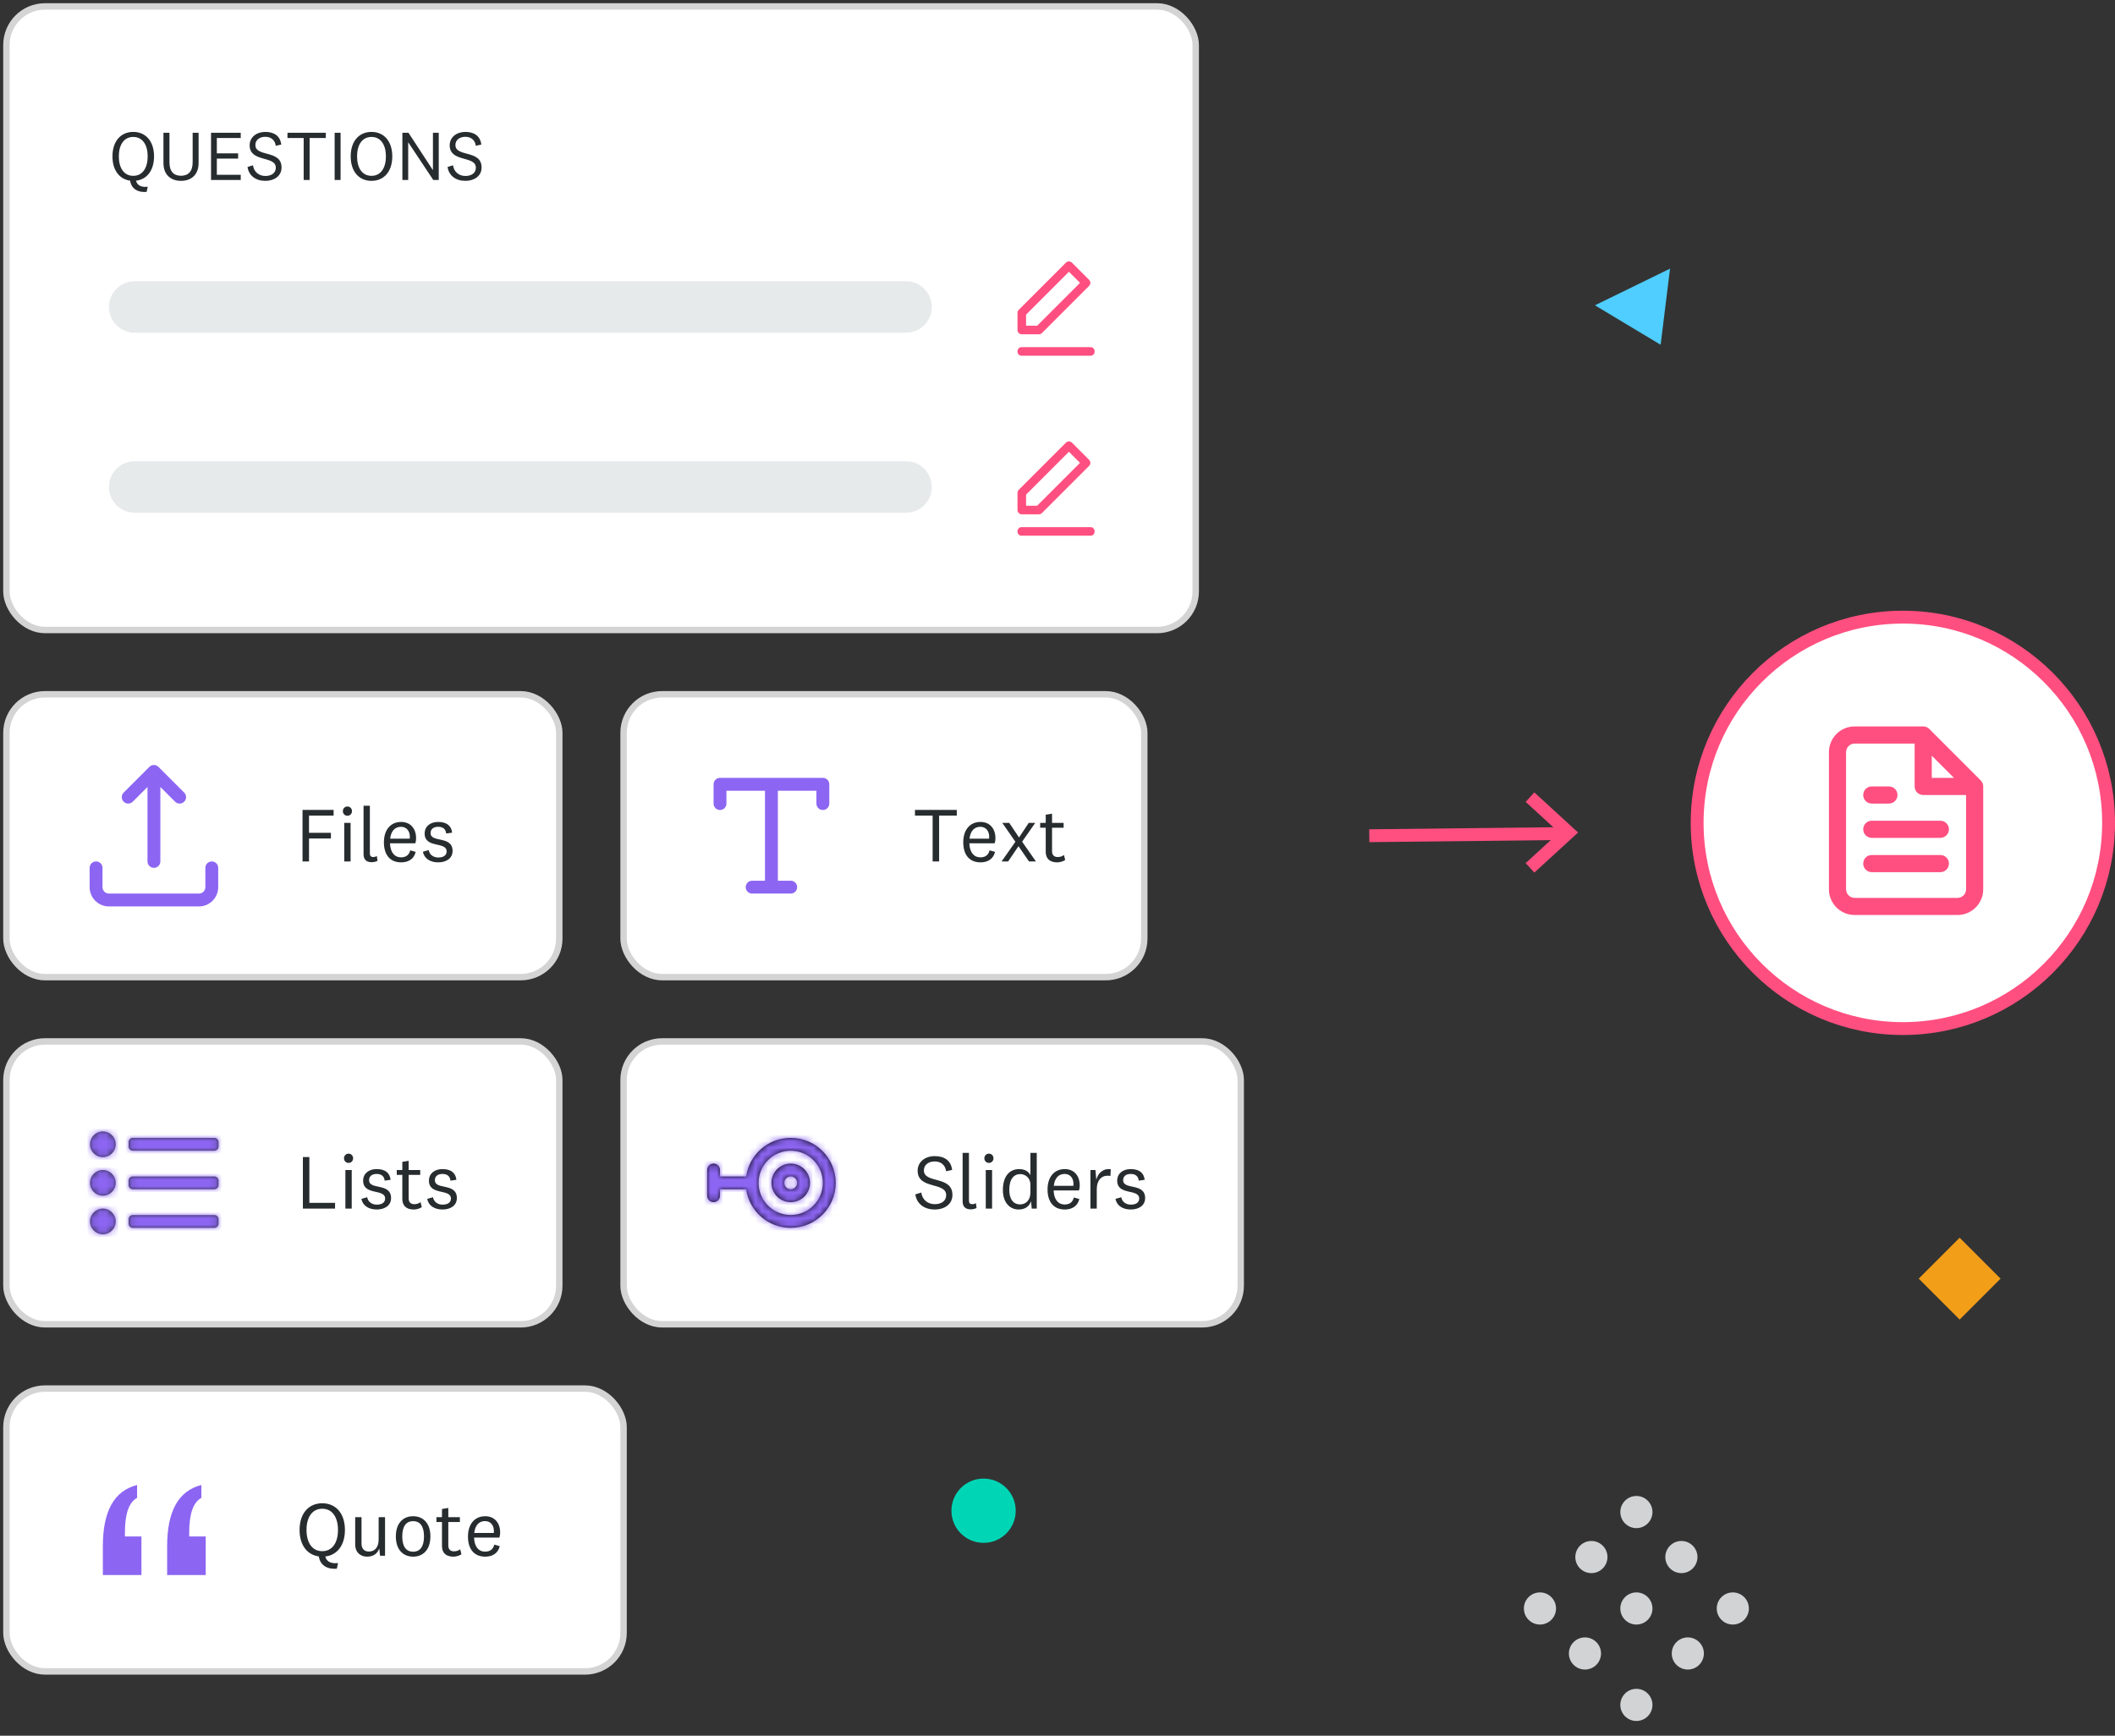 <?xml version="1.0" encoding="UTF-8"?>
<svg width="329px" height="270px" viewBox="0 0 329 270" version="1.1" xmlns="http://www.w3.org/2000/svg" xmlns:xlink="http://www.w3.org/1999/xlink">
    <rect x="0" y="0" width="329" height="270" fill="#333333" stroke="none"/>
    <title>Group 60</title>
    <defs>
        <path d="M2,12 C3.105,12 4,12.895 4,14 C4,15.105 3.105,16 2,16 C0.895,16 0,15.105 0,14 C0,12.895 0.895,12 2,12 Z M19.333,13 C19.702,13 20,13.298 20,13.667 L20,14.333 C20,14.702 19.702,15 19.333,15 L6.667,15 C6.298,15 6,14.702 6,14.333 L6,13.667 C6,13.298 6.298,13 6.667,13 L19.333,13 Z M2,6 C3.105,6 4,6.895 4,8 C4,9.105 3.105,10 2,10 C0.895,10 0,9.105 0,8 C0,6.895 0.895,6 2,6 Z M19.333,7 C19.702,7 20,7.298 20,7.667 L20,8.333 C20,8.702 19.702,9 19.333,9 L6.667,9 C6.298,9 6,8.702 6,8.333 L6,7.667 C6,7.298 6.298,7 6.667,7 L19.333,7 Z M2,0 C3.105,0 4,0.895 4,2 C4,3.105 3.105,4 2,4 C0.895,4 0,3.105 0,2 C0,0.895 0.895,0 2,0 Z M19.333,1 C19.702,1 20,1.298 20,1.667 L20,2.333 C20,2.702 19.702,3 19.333,3 L6.667,3 C6.298,3 6,2.702 6,2.333 L6,1.667 C6,1.298 6.298,1 6.667,1 L19.333,1 Z" id="path-1"></path>
        <path d="M13,0 C16.866,0 20,3.134 20,7 C20,10.866 16.866,14 13,14 C9.474,14 6.557,11.393 6.071,8.001 L2,8 L2,9 C2,9.552 1.552,10 1,10 C0.448,10 6.76353751e-17,9.552 0,9 L0,5 C-6.76353751e-17,4.448 0.448,4 1,4 C1.552,4 2,4.448 2,5 L2,6 L6.071,6 C6.556,2.608 9.474,0 13,0 Z M13,2 C10.239,2 8,4.239 8,7 C8,9.761 10.239,12 13,12 C15.761,12 18,9.761 18,7 C18,4.239 15.761,2 13,2 Z M13,4 C14.657,4 16,5.343 16,7 C16,8.657 14.657,10 13,10 C11.343,10 10,8.657 10,7 C10,5.343 11.343,4 13,4 Z M13,6 C12.448,6 12,6.448 12,7 C12,7.552 12.448,8 13,8 C13.552,8 14,7.552 14,7 C14,6.448 13.552,6 13,6 Z" id="path-3"></path>
        <path d="M35.167,17 C35.213,17 35.259,17.002 35.304,17.007 L35.167,17 C35.233,17 35.298,17.005 35.363,17.014 C35.389,17.018 35.415,17.023 35.442,17.028 C35.462,17.033 35.481,17.037 35.501,17.043 C35.525,17.049 35.55,17.056 35.573,17.063 C35.593,17.07 35.614,17.077 35.634,17.085 C35.66,17.094 35.685,17.104 35.71,17.115 C35.726,17.123 35.742,17.13 35.757,17.138 C35.839,17.178 35.917,17.227 35.989,17.284 C35.998,17.291 36.007,17.298 36.017,17.306 C36.042,17.327 36.066,17.349 36.089,17.371 C36.096,17.377 36.103,17.384 36.109,17.391 L44.109,25.391 L44.127,25.409 C44.15,25.432 44.172,25.457 44.193,25.482 L44.109,25.391 C44.148,25.429 44.184,25.469 44.217,25.512 C44.273,25.583 44.322,25.661 44.363,25.743 C44.37,25.758 44.377,25.774 44.384,25.79 C44.396,25.815 44.406,25.84 44.416,25.866 C44.423,25.886 44.43,25.907 44.437,25.927 C44.444,25.95 44.451,25.975 44.458,25.999 C44.463,26.019 44.467,26.038 44.471,26.058 C44.477,26.085 44.482,26.111 44.486,26.137 C44.488,26.157 44.491,26.177 44.493,26.197 C44.498,26.242 44.5,26.287 44.5,26.333 L44.5,26.333 L44.5,42.333 C44.5,44.542 42.709,46.333 40.5,46.333 L24.5,46.333 C22.291,46.333 20.5,44.542 20.5,42.333 L20.5,21 C20.5,18.791 22.291,17 24.5,17 Z M33.833,19.666 L24.5,19.667 C23.764,19.667 23.167,20.264 23.167,21 L23.167,42.333 C23.167,43.07 23.764,43.667 24.5,43.667 L40.5,43.667 C41.236,43.667 41.833,43.07 41.833,42.333 L41.833,27.666 L35.167,27.667 C34.474,27.667 33.904,27.138 33.839,26.462 L33.833,26.333 L33.833,19.666 Z M37.833,37 C38.57,37 39.167,37.597 39.167,38.333 C39.167,39.07 38.57,39.667 37.833,39.667 L37.833,39.667 L27.167,39.667 C26.43,39.667 25.833,39.07 25.833,38.333 C25.833,37.597 26.43,37 27.167,37 L27.167,37 Z M37.833,31.667 C38.57,31.667 39.167,32.264 39.167,33 C39.167,33.736 38.57,34.333 37.833,34.333 L37.833,34.333 L27.167,34.333 C26.43,34.333 25.833,33.736 25.833,33 C25.833,32.264 26.43,31.667 27.167,31.667 L27.167,31.667 Z M29.833,26.333 C30.57,26.333 31.167,26.93 31.167,27.667 C31.167,28.403 30.57,29 29.833,29 L29.833,29 L27.167,29 C26.43,29 25.833,28.403 25.833,27.667 C25.833,26.93 26.43,26.333 27.167,26.333 L27.167,26.333 Z M36.499,21.551 L36.5,25 L39.948,25 L36.499,21.551 Z" id="path-5"></path>
    </defs>
    <g id="v2" stroke="none" stroke-width="1" fill="none" fill-rule="evenodd">
        <g id="illustrations-outlines" transform="translate(-480, -813)">
            <g id="Group-60" transform="translate(481, 814)">
                <g id="Group-60-Copy">
                    <g id="Group-59">
                        <g id="Group-54" transform="translate(0, 107)">
                            <rect id="Rectangle-Copy-10" stroke="#D4D4D4" fill="#FFFFFF" x="0" y="0" width="86" height="44" rx="6"></rect>
                            <path d="M31.944,26 C32.496,26 32.944,26.448 32.944,27 L32.944,27 L32.944,30 C32.944,31.657 31.601,33 29.944,33 L29.944,33 L15.944,33 C14.287,33 12.944,31.657 12.944,30 L12.944,30 L12.944,27 C12.944,26.448 13.391,26 13.944,26 C14.496,26 14.944,26.448 14.944,27 L14.944,27 L14.944,30 C14.944,30.552 15.391,31 15.944,31 L15.944,31 L29.944,31 C30.496,31 30.944,30.552 30.944,30 L30.944,30 L30.944,27 C30.944,26.448 31.391,26 31.944,26 Z M22.944,11 C22.95,11 22.957,11 22.963,11 C22.986,11.001 23.01,11.002 23.033,11.004 C23.053,11.006 23.073,11.008 23.093,11.011 C23.11,11.014 23.127,11.017 23.144,11.02 C23.166,11.025 23.188,11.03 23.209,11.036 C23.225,11.04 23.241,11.045 23.256,11.05 C23.275,11.056 23.295,11.063 23.315,11.071 C23.332,11.078 23.35,11.086 23.367,11.094 C23.388,11.103 23.408,11.114 23.428,11.125 C23.44,11.131 23.452,11.139 23.464,11.146 C23.49,11.162 23.515,11.178 23.539,11.196 C23.578,11.225 23.615,11.257 23.651,11.293 L23.56,11.213 C23.563,11.215 23.566,11.217 23.569,11.22 L23.651,11.293 L27.651,15.293 C28.041,15.683 28.041,16.317 27.651,16.707 C27.26,17.098 26.627,17.098 26.237,16.707 L26.237,16.707 L23.944,14.414 L23.944,26 C23.944,26.513 23.558,26.936 23.06,26.993 L22.944,27 C22.391,27 21.944,26.552 21.944,26 L21.944,26 L21.944,14.414 L19.651,16.707 C19.29,17.068 18.723,17.095 18.331,16.79 L18.237,16.707 C17.846,16.317 17.846,15.683 18.237,15.293 L18.237,15.293 L22.237,11.293 L22.237,11.293 L22.318,11.22 C22.321,11.217 22.324,11.215 22.327,11.213 C22.334,11.207 22.341,11.202 22.348,11.196 C22.373,11.178 22.397,11.162 22.423,11.146 C22.435,11.139 22.447,11.131 22.46,11.125 C22.479,11.114 22.5,11.103 22.521,11.094 C22.538,11.086 22.555,11.078 22.572,11.071 C22.592,11.063 22.612,11.056 22.632,11.05 C22.647,11.045 22.662,11.04 22.678,11.036 C22.699,11.03 22.721,11.025 22.743,11.02 C22.76,11.017 22.778,11.014 22.795,11.011 C22.843,11.004 22.893,11 22.944,11 L22.854,11.004 C22.878,11.002 22.902,11.001 22.925,11 Z" id="Combined-Shape" fill="#8C65F2" fill-rule="nonzero"></path>
                            <path d="M47.068,26 L47.068,22.436 L50.476,22.436 L50.476,21.548 L47.068,21.548 L47.068,18.872 L50.896,18.872 L50.896,17.984 L46.06,17.984 L46.06,26 L47.068,26 Z M53.044,18.896 C53.452,18.896 53.752,18.584 53.752,18.176 C53.752,17.768 53.452,17.456 53.044,17.456 C52.636,17.456 52.336,17.768 52.336,18.176 C52.336,18.584 52.636,18.896 53.044,18.896 Z M53.536,26 L53.536,20 L52.552,20 L52.552,26 L53.536,26 Z M56.812,26.12 C57.136,26.12 57.496,26.036 57.724,25.904 L57.616,25.148 C57.448,25.268 57.256,25.316 57.076,25.316 C56.704,25.316 56.536,25.136 56.536,24.764 L56.536,17.336 L55.552,17.336 L55.552,24.872 C55.552,25.76 56.056,26.12 56.812,26.12 Z M61.396,26.144 C62.464,26.144 63.388,25.676 63.664,24.512 L62.812,24.272 C62.632,25.028 62.116,25.364 61.396,25.364 C60.316,25.364 59.716,24.524 59.668,23.18 L63.604,23.18 C63.664,23.024 63.724,22.724 63.724,22.376 C63.724,20.948 62.896,19.856 61.396,19.856 C59.776,19.856 58.72,21.068 58.72,23.024 C58.72,25.052 59.752,26.144 61.396,26.144 Z M62.74,22.46 L59.692,22.46 C59.824,21.296 60.412,20.612 61.372,20.612 C62.272,20.612 62.752,21.308 62.752,22.148 C62.752,22.232 62.752,22.352 62.74,22.46 Z M67.168,26.144 C68.44,26.144 69.4,25.508 69.4,24.368 C69.4,21.932 65.98,23.156 65.98,21.584 C65.98,20.972 66.424,20.612 67.156,20.612 C67.948,20.612 68.344,21.02 68.404,21.656 L69.328,21.524 C69.208,20.432 68.464,19.856 67.156,19.856 C65.956,19.856 65.056,20.528 65.056,21.656 C65.056,24.02 68.476,22.856 68.476,24.44 C68.476,25.076 67.948,25.388 67.168,25.388 C66.4,25.388 65.788,24.92 65.692,24.236 L64.792,24.488 C64.972,25.544 65.92,26.144 67.168,26.144 Z" id="Files" fill="#272C2F" fill-rule="nonzero"></path>
                        </g>
                        <g id="Group-53" transform="translate(96, 107)">
                            <rect id="Rectangle-Copy-11" stroke="#D4D4D4" fill="#FFFFFF" x="0" y="0" width="81" height="44" rx="6"></rect>
                            <path d="M20,31 C19.448,31 19,30.552 19,30 C19,29.448 19.448,29 20,29 L20,29 L22,29 L22,15 L16,15 L16,17 C16,17.552 15.552,18 15,18 C14.448,18 14,17.552 14,17 L14,17 L14,14 C14,13.448 14.448,13 15,13 L15,13 L31,13 C31.552,13 32,13.448 32,14 L32,14 L32,17 C32,17.552 31.552,18 31,18 C30.448,18 30,17.552 30,17 L30,17 L30,15 L24,15 L24,29 L26,29 C26.513,29 26.936,29.386 26.993,29.883 L27,30 C27,30.552 26.552,31 26,31 L26,31 Z" id="Combined-Shape" fill="#8C65F2" fill-rule="nonzero"></path>
                            <path d="M49.084,26 L49.084,18.872 L51.832,18.872 L51.832,17.984 L45.328,17.984 L45.328,18.872 L48.076,18.872 L48.076,26 L49.084,26 Z M55.516,26.144 C56.584,26.144 57.508,25.676 57.784,24.512 L56.932,24.272 C56.752,25.028 56.236,25.364 55.516,25.364 C54.436,25.364 53.836,24.524 53.788,23.18 L57.724,23.18 C57.784,23.024 57.844,22.724 57.844,22.376 C57.844,20.948 57.016,19.856 55.516,19.856 C53.896,19.856 52.84,21.068 52.84,23.024 C52.84,25.052 53.872,26.144 55.516,26.144 Z M56.86,22.46 L53.812,22.46 C53.944,21.296 54.532,20.612 55.492,20.612 C56.392,20.612 56.872,21.308 56.872,22.148 C56.872,22.232 56.872,22.352 56.86,22.46 Z M59.824,26 L61.42,23.648 L61.444,23.648 L63.064,26 L64.144,26 L61.996,22.928 L64.036,20 L63.028,20 L61.528,22.256 L61.504,22.256 L59.992,20 L58.912,20 L60.952,22.94 L58.804,26 L59.824,26 Z M67.456,26.144 C67.876,26.144 68.344,26 68.692,25.784 L68.512,25.004 C68.176,25.22 67.924,25.316 67.528,25.316 C67.012,25.316 66.652,25.052 66.652,24.392 L66.652,20.756 L68.452,20.756 L68.452,20 L66.652,20 L66.652,18.572 L65.668,18.728 L65.668,20 L64.804,20 L64.804,20.756 L65.668,20.756 L65.668,24.488 C65.668,25.604 66.34,26.144 67.456,26.144 Z" id="Text" fill="#272C2F" fill-rule="nonzero"></path>
                        </g>
                        <g id="Group-52" transform="translate(0, 161)">
                            <rect id="Rectangle-Copy-12" stroke="#D4D4D4" fill="#FFFFFF" x="0" y="0" width="86" height="44" rx="6"></rect>
                            <path d="M51.12,26 L51.12,25.112 L47.124,25.112 L47.124,17.984 L46.116,17.984 L46.116,26 L51.12,26 Z M53.22,18.896 C53.628,18.896 53.928,18.584 53.928,18.176 C53.928,17.768 53.628,17.456 53.22,17.456 C52.812,17.456 52.512,17.768 52.512,18.176 C52.512,18.584 52.812,18.896 53.22,18.896 Z M53.712,26 L53.712,20 L52.728,20 L52.728,26 L53.712,26 Z M57.6,26.144 C58.872,26.144 59.832,25.508 59.832,24.368 C59.832,21.932 56.412,23.156 56.412,21.584 C56.412,20.972 56.856,20.612 57.588,20.612 C58.38,20.612 58.776,21.02 58.836,21.656 L59.76,21.524 C59.64,20.432 58.896,19.856 57.588,19.856 C56.388,19.856 55.488,20.528 55.488,21.656 C55.488,24.02 58.908,22.856 58.908,24.44 C58.908,25.076 58.38,25.388 57.6,25.388 C56.832,25.388 56.22,24.92 56.124,24.236 L55.224,24.488 C55.404,25.544 56.352,26.144 57.6,26.144 Z M63.372,26.144 C63.792,26.144 64.26,26 64.608,25.784 L64.428,25.004 C64.092,25.22 63.84,25.316 63.444,25.316 C62.928,25.316 62.568,25.052 62.568,24.392 L62.568,20.756 L64.368,20.756 L64.368,20 L62.568,20 L62.568,18.572 L61.584,18.728 L61.584,20 L60.72,20 L60.72,20.756 L61.584,20.756 L61.584,24.488 C61.584,25.604 62.256,26.144 63.372,26.144 Z M67.836,26.144 C69.108,26.144 70.068,25.508 70.068,24.368 C70.068,21.932 66.648,23.156 66.648,21.584 C66.648,20.972 67.092,20.612 67.824,20.612 C68.616,20.612 69.012,21.02 69.072,21.656 L69.996,21.524 C69.876,20.432 69.132,19.856 67.824,19.856 C66.624,19.856 65.724,20.528 65.724,21.656 C65.724,24.02 69.144,22.856 69.144,24.44 C69.144,25.076 68.616,25.388 67.836,25.388 C67.068,25.388 66.456,24.92 66.36,24.236 L65.46,24.488 C65.64,25.544 66.588,26.144 67.836,26.144 Z" id="Lists" fill="#272C2F" fill-rule="nonzero"></path>
                            <g id="Group" transform="translate(11, 10)">
                                <g id="Color/Color/-black" transform="translate(2, 4)">
                                    <mask id="mask-2" fill="white">
                                        <use xlink:href="#path-1"></use>
                                    </mask>
                                    <use id="Mask" fill="#272C2F" xlink:href="#path-1"></use>
                                    <g id="Group" mask="url(#mask-2)">
                                        <g transform="translate(-2, -4)" id="Color/Color/-black">
                                            <rect id="Purple" fill="#8C65F2" x="0" y="0" width="24" height="24"></rect>
                                        </g>
                                    </g>
                                </g>
                            </g>
                        </g>
                        <g id="Group-51" transform="translate(96, 161)">
                            <rect id="Rectangle-Copy-13" stroke="#D4D4D4" fill="#FFFFFF" x="0" y="0" width="96" height="44" rx="6"></rect>
                            <path d="M48.408,26.144 C49.92,26.144 51.156,25.328 51.156,23.876 C51.156,20.828 46.716,22.16 46.716,20.06 C46.716,19.232 47.388,18.668 48.408,18.668 C49.392,18.668 50.064,19.268 50.172,20.192 L51.108,19.988 C50.928,18.488 49.86,17.84 48.396,17.84 C46.908,17.84 45.744,18.74 45.744,20.108 C45.744,23.072 50.184,21.812 50.184,23.912 C50.184,24.86 49.38,25.316 48.408,25.316 C47.328,25.316 46.464,24.632 46.308,23.504 L45.384,23.792 C45.6,25.256 46.764,26.144 48.408,26.144 Z M54,26.12 C54.324,26.12 54.684,26.036 54.912,25.904 L54.804,25.148 C54.636,25.268 54.444,25.316 54.264,25.316 C53.892,25.316 53.724,25.136 53.724,24.764 L53.724,17.336 L52.74,17.336 L52.74,24.872 C52.74,25.76 53.244,26.12 54,26.12 Z M56.832,18.896 C57.24,18.896 57.54,18.584 57.54,18.176 C57.54,17.768 57.24,17.456 56.832,17.456 C56.424,17.456 56.124,17.768 56.124,18.176 C56.124,18.584 56.424,18.896 56.832,18.896 Z M57.324,26 L57.324,20 L56.34,20 L56.34,26 L57.324,26 Z M61.452,26.144 C62.304,26.144 63.084,25.772 63.384,24.86 L63.492,26 L64.272,26 L64.272,17.336 L63.288,17.336 L63.288,20.816 C63.084,20.336 62.508,19.856 61.548,19.856 C59.976,19.856 59.004,21.056 59.004,23.096 C59.004,25.148 60.144,26.144 61.452,26.144 Z M61.692,25.352 C60.648,25.352 60,24.572 60,23.084 C60,21.368 60.744,20.636 61.704,20.636 C62.4,20.636 63.288,21.116 63.288,22.328 L63.288,23.444 C63.288,24.824 62.46,25.352 61.692,25.352 Z M68.628,26.144 C69.696,26.144 70.62,25.676 70.896,24.512 L70.044,24.272 C69.864,25.028 69.348,25.364 68.628,25.364 C67.548,25.364 66.948,24.524 66.9,23.18 L70.836,23.18 C70.896,23.024 70.956,22.724 70.956,22.376 C70.956,20.948 70.128,19.856 68.628,19.856 C67.008,19.856 65.952,21.068 65.952,23.024 C65.952,25.052 66.984,26.144 68.628,26.144 Z M69.972,22.46 L66.924,22.46 C67.056,21.296 67.644,20.612 68.604,20.612 C69.504,20.612 69.984,21.308 69.984,22.148 C69.984,22.232 69.984,22.352 69.972,22.46 Z M73.608,26 L73.608,22.964 C73.608,21.656 74.304,20.888 75.252,20.888 C75.42,20.888 75.624,20.9 75.732,20.924 L75.792,19.892 C74.676,19.688 73.776,20.468 73.536,21.536 L73.404,20 L72.624,20 L72.624,26 L73.608,26 Z M78.9,26.144 C80.172,26.144 81.132,25.508 81.132,24.368 C81.132,21.932 77.712,23.156 77.712,21.584 C77.712,20.972 78.156,20.612 78.888,20.612 C79.68,20.612 80.076,21.02 80.136,21.656 L81.06,21.524 C80.94,20.432 80.196,19.856 78.888,19.856 C77.688,19.856 76.788,20.528 76.788,21.656 C76.788,24.02 80.208,22.856 80.208,24.44 C80.208,25.076 79.68,25.388 78.9,25.388 C78.132,25.388 77.52,24.92 77.424,24.236 L76.524,24.488 C76.704,25.544 77.652,26.144 78.9,26.144 Z" id="Sliders" fill="#272C2F" fill-rule="nonzero"></path>
                            <g id="Group" transform="translate(11, 10)">
                                <g id="Color/Color/-black" transform="translate(2, 5)">
                                    <mask id="mask-4" fill="white">
                                        <use xlink:href="#path-3"></use>
                                    </mask>
                                    <use id="Mask" fill="#000000" fill-rule="nonzero" xlink:href="#path-3"></use>
                                    <g id="Group" mask="url(#mask-4)">
                                        <g transform="translate(-2, -5)" id="Color/Color/-black">
                                            <rect id="Purple" fill="#8C65F2" x="0" y="0" width="24" height="24"></rect>
                                        </g>
                                    </g>
                                </g>
                            </g>
                        </g>
                        <g id="Group-55" transform="translate(0, 215)">
                            <rect id="Rectangle-Copy-13" stroke="#D4D4D4" fill="#FFFFFF" x="0" y="0" width="96" height="44" rx="6"></rect>
                            <path d="M51.396,28.016 L51.588,27.14 C50.544,27.26 49.812,26.96 49.596,26.12 C51.444,25.904 52.656,24.38 52.656,21.992 C52.656,19.412 51.24,17.84 49.128,17.84 C47.016,17.84 45.6,19.412 45.6,21.992 C45.6,24.344 46.776,25.856 48.588,26.108 C48.768,27.284 49.668,28.16 51.396,28.016 Z M49.128,25.292 C47.544,25.292 46.68,23.948 46.68,21.992 C46.68,20.036 47.544,18.692 49.128,18.692 C50.712,18.692 51.576,20.036 51.576,21.992 C51.576,23.948 50.712,25.292 49.128,25.292 Z M56.1,26.144 C57.012,26.144 57.708,25.724 57.996,24.86 L58.116,26 L58.896,26 L58.896,20 L57.9,20 L57.9,23.48 C57.9,24.788 57.216,25.352 56.376,25.352 C55.656,25.352 55.236,24.884 55.236,24.116 L55.236,20 L54.252,20 L54.252,24.224 C54.252,25.532 55.116,26.144 56.1,26.144 Z M63.264,26.144 C64.86,26.144 65.952,25.016 65.952,23 C65.952,20.984 64.86,19.856 63.264,19.856 C61.668,19.856 60.576,20.984 60.576,23 C60.576,25.016 61.668,26.144 63.264,26.144 Z M63.264,25.376 C62.16,25.376 61.572,24.548 61.572,23 C61.572,21.452 62.16,20.624 63.264,20.624 C64.368,20.624 64.956,21.452 64.956,23 C64.956,24.548 64.368,25.376 63.264,25.376 Z M69.54,26.144 C69.96,26.144 70.428,26 70.776,25.784 L70.596,25.004 C70.26,25.22 70.008,25.316 69.612,25.316 C69.096,25.316 68.736,25.052 68.736,24.392 L68.736,20.756 L70.536,20.756 L70.536,20 L68.736,20 L68.736,18.572 L67.752,18.728 L67.752,20 L66.888,20 L66.888,20.756 L67.752,20.756 L67.752,24.488 C67.752,25.604 68.424,26.144 69.54,26.144 Z M74.472,26.144 C75.54,26.144 76.464,25.676 76.74,24.512 L75.888,24.272 C75.708,25.028 75.192,25.364 74.472,25.364 C73.392,25.364 72.792,24.524 72.744,23.18 L76.68,23.18 C76.74,23.024 76.8,22.724 76.8,22.376 C76.8,20.948 75.972,19.856 74.472,19.856 C72.852,19.856 71.796,21.068 71.796,23.024 C71.796,25.052 72.828,26.144 74.472,26.144 Z M75.816,22.46 L72.768,22.46 C72.9,21.296 73.488,20.612 74.448,20.612 C75.348,20.612 75.828,21.308 75.828,22.148 C75.828,22.232 75.828,22.352 75.816,22.46 Z" id="Quote" fill="#272C2F" fill-rule="nonzero"></path>
                            <path d="M31,29 L31,23 L28.432,23 L28.432,22.378 C28.432,20.919 28.59,19.743 28.905,18.851 C29.221,17.959 29.694,17.342 30.324,17 L30.324,17 L30.324,15 C28.541,15.45 27.207,16.468 26.324,18.054 C25.441,19.64 25,21.793 25,24.514 L25,24.514 L25,29 L31,29 Z M21,29 L21,23 L18.432,23 L18.432,22.378 C18.432,20.919 18.59,19.743 18.905,18.851 C19.221,17.959 19.694,17.342 20.324,17 L20.324,17 L20.324,15 C18.541,15.45 17.207,16.468 16.324,18.054 C15.441,19.64 15,21.793 15,24.514 L15,24.514 L15,29 L21,29 Z" id="“" fill="#8C65F2" fill-rule="nonzero"></path>
                        </g>
                        <g id="Group-56">
                            <rect id="Rectangle-Copy-9" stroke="#D4D4D4" fill="#FFFFFF" x="0" y="0" width="185" height="97" rx="6"></rect>
                            <path d="M165.277,41.276 L158.61,47.943 L158.61,49.667 L160.334,49.667 L167.001,43 L165.277,41.276 Z M168.677,53 C169.008,53 169.277,53.298 169.277,53.667 C169.277,54.035 169.008,54.333 168.677,54.333 L168.677,54.333 L157.877,54.333 C157.546,54.333 157.277,54.035 157.277,53.667 C157.277,53.298 157.546,53 157.877,53 L157.877,53 Z M165.748,39.862 L168.415,42.529 C168.675,42.789 168.675,43.211 168.415,43.471 L161.082,50.805 C160.957,50.93 160.787,51 160.61,51 L157.944,51 C157.575,51 157.277,50.702 157.277,50.333 L157.277,47.667 C157.277,47.49 157.347,47.32 157.472,47.195 L164.806,39.862 C165.066,39.602 165.488,39.602 165.748,39.862 Z" id="Combined-Shape" fill="#FF4F80" fill-rule="nonzero"></path>
                            <path d="M165.277,69.276 L158.61,75.943 L158.61,77.667 L160.334,77.667 L167.001,71 L165.277,69.276 Z M168.677,81 C169.008,81 169.277,81.298 169.277,81.667 C169.277,82.035 169.008,82.333 168.677,82.333 L168.677,82.333 L157.877,82.333 C157.546,82.333 157.277,82.035 157.277,81.667 C157.277,81.298 157.546,81 157.877,81 L157.877,81 Z M165.748,67.862 L168.415,70.529 C168.675,70.789 168.675,71.211 168.415,71.471 L161.082,78.805 C160.957,78.93 160.787,79 160.61,79 L157.944,79 C157.575,79 157.277,78.702 157.277,78.333 L157.277,75.667 C157.277,75.49 157.347,75.32 157.472,75.195 L164.806,67.862 C165.066,67.602 165.488,67.602 165.748,67.862 Z" id="Combined-Shape-Copy-4" fill="#FF4F80" fill-rule="nonzero"></path>
                            <path d="M21.807,28.848 L21.983,28.045 C21.026,28.155 20.355,27.88 20.157,27.11 C21.851,26.912 22.962,25.515 22.962,23.326 C22.962,20.961 21.664,19.52 19.728,19.52 C17.792,19.52 16.494,20.961 16.494,23.326 C16.494,25.482 17.572,26.868 19.233,27.099 C19.398,28.177 20.223,28.98 21.807,28.848 Z M19.728,26.351 C18.276,26.351 17.484,25.119 17.484,23.326 C17.484,21.533 18.276,20.301 19.728,20.301 C21.18,20.301 21.972,21.533 21.972,23.326 C21.972,25.119 21.18,26.351 19.728,26.351 Z M27.153,27.132 C28.704,27.132 29.892,26.23 29.892,24.349 L29.892,19.652 L28.968,19.652 L28.968,24.25 C28.968,25.691 28.264,26.34 27.153,26.34 C26.042,26.34 25.36,25.691 25.36,24.25 L25.36,19.652 L24.425,19.652 L24.425,24.349 C24.425,26.23 25.624,27.132 27.153,27.132 Z M36.448,27 L36.448,26.186 L32.73,26.186 L32.73,23.667 L36.041,23.667 L36.041,22.853 L32.73,22.853 L32.73,20.466 L36.448,20.466 L36.448,19.652 L31.828,19.652 L31.828,27 L36.448,27 Z M40.276,27.132 C41.662,27.132 42.795,26.384 42.795,25.053 C42.795,22.259 38.725,23.48 38.725,21.555 C38.725,20.796 39.341,20.279 40.276,20.279 C41.178,20.279 41.794,20.829 41.893,21.676 L42.751,21.489 C42.586,20.114 41.607,19.52 40.265,19.52 C38.901,19.52 37.834,20.345 37.834,21.599 C37.834,24.316 41.904,23.161 41.904,25.086 C41.904,25.955 41.167,26.373 40.276,26.373 C39.286,26.373 38.494,25.746 38.351,24.712 L37.504,24.976 C37.702,26.318 38.769,27.132 40.276,27.132 Z M47.162,27 L47.162,20.466 L49.681,20.466 L49.681,19.652 L43.719,19.652 L43.719,20.466 L46.238,20.466 L46.238,27 L47.162,27 Z M51.98,27 L51.98,19.652 L51.056,19.652 L51.056,27 L51.98,27 Z M56.787,27.132 C58.723,27.132 60.021,25.691 60.021,23.326 C60.021,20.961 58.723,19.52 56.787,19.52 C54.851,19.52 53.553,20.961 53.553,23.326 C53.553,25.691 54.851,27.132 56.787,27.132 Z M56.787,26.351 C55.335,26.351 54.543,25.119 54.543,23.326 C54.543,21.533 55.335,20.301 56.787,20.301 C58.239,20.301 59.031,21.533 59.031,23.326 C59.031,25.119 58.239,26.351 56.787,26.351 Z M62.496,27 L62.496,21.159 L62.518,21.159 L66.401,27 L67.248,27 L67.248,19.652 L66.346,19.652 L66.346,25.438 L66.324,25.438 L62.54,19.652 L61.594,19.652 L61.594,27 L62.496,27 Z M71.395,27.132 C72.781,27.132 73.914,26.384 73.914,25.053 C73.914,22.259 69.844,23.48 69.844,21.555 C69.844,20.796 70.46,20.279 71.395,20.279 C72.297,20.279 72.913,20.829 73.012,21.676 L73.87,21.489 C73.705,20.114 72.726,19.52 71.384,19.52 C70.02,19.52 68.953,20.345 68.953,21.599 C68.953,24.316 73.023,23.161 73.023,25.086 C73.023,25.955 72.286,26.373 71.395,26.373 C70.405,26.373 69.613,25.746 69.47,24.712 L68.623,24.976 C68.821,26.318 69.888,27.132 71.395,27.132 Z" id="QUESTIONS" fill="#272C2F" fill-rule="nonzero"></path>
                            <line x1="139.944" y1="46.75" x2="19.944" y2="46.75" id="Line-3-Copy" stroke="#E7EAEB" stroke-width="8" stroke-linecap="round"></line>
                            <line x1="139.944" y1="74.75" x2="19.944" y2="74.75" id="Line-3-Copy-3" stroke="#E7EAEB" stroke-width="8" stroke-linecap="round"></line>
                        </g>
                    </g>
                    <g id="Group-57" transform="translate(263, 95)">
                        <circle id="Oval" stroke="#FF4F80" stroke-width="2" fill="#FFFFFF" cx="32" cy="32" r="32"></circle>
                        <mask id="mask-6" fill="white">
                            <use xlink:href="#path-5"></use>
                        </mask>
                        <use id="Combined-Shape" fill="#FF4F80" fill-rule="nonzero" xlink:href="#path-5"></use>
                    </g>
                    <g id="Group-58" transform="translate(212, 123)" stroke="#FF4F80" stroke-width="2">
                        <line x1="0" y1="6" x2="30.865" y2="5.655" id="Path-4"></line>
                        <polyline id="Path-6" points="25 0 31 5.5 25 11"></polyline>
                    </g>
                </g>
                <polygon id="Triangle-Copy-7" fill="#4FCEFF" transform="translate(255.132, 48.132) scale(-1, -1) rotate(-26) translate(-255.132, -48.132) " points="255.135 43.132 261.632 53.127 248.632 53.132"></polygon>
                <g id="Group-8-Copy" transform="translate(253.445, 249.445) rotate(-315) translate(-253.445, -249.445) translate(239.445, 235.945)" fill="#D1D3D4">
                    <circle id="Oval-6-Copy" cx="3.299" cy="2.651" r="2.5"></circle>
                    <circle id="Oval-6-Copy-4" cx="13.198" cy="2.651" r="2.5"></circle>
                    <circle id="Oval-6-Copy-5" cx="24.512" cy="2.651" r="2.5"></circle>
                    <circle id="Oval-6-Copy-8" cx="3.299" cy="12.55" r="2.5"></circle>
                    <circle id="Oval-6-Copy-7" cx="13.906" cy="13.257" r="2.5"></circle>
                    <circle id="Oval-6-Copy-6" cx="24.512" cy="12.55" r="2.5"></circle>
                    <circle id="Oval-6-Copy-11" cx="3.299" cy="23.864" r="2.5"></circle>
                    <circle id="Oval-6-Copy-10" cx="13.198" cy="23.864" r="2.5"></circle>
                    <circle id="Oval-6-Copy-9" cx="24.512" cy="23.864" r="2.5"></circle>
                </g>
                <polygon id="Rectangle-19-Copy-6" fill="#F29E18" transform="translate(303.834, 197.898) rotate(45) translate(-303.834, -197.898) " points="299.334 193.398 308.334 193.398 308.334 202.398 299.334 202.398"></polygon>
                <circle id="Oval" fill="#00D6B6" cx="152" cy="234" r="5"></circle>
            </g>
        </g>
    </g>
</svg>